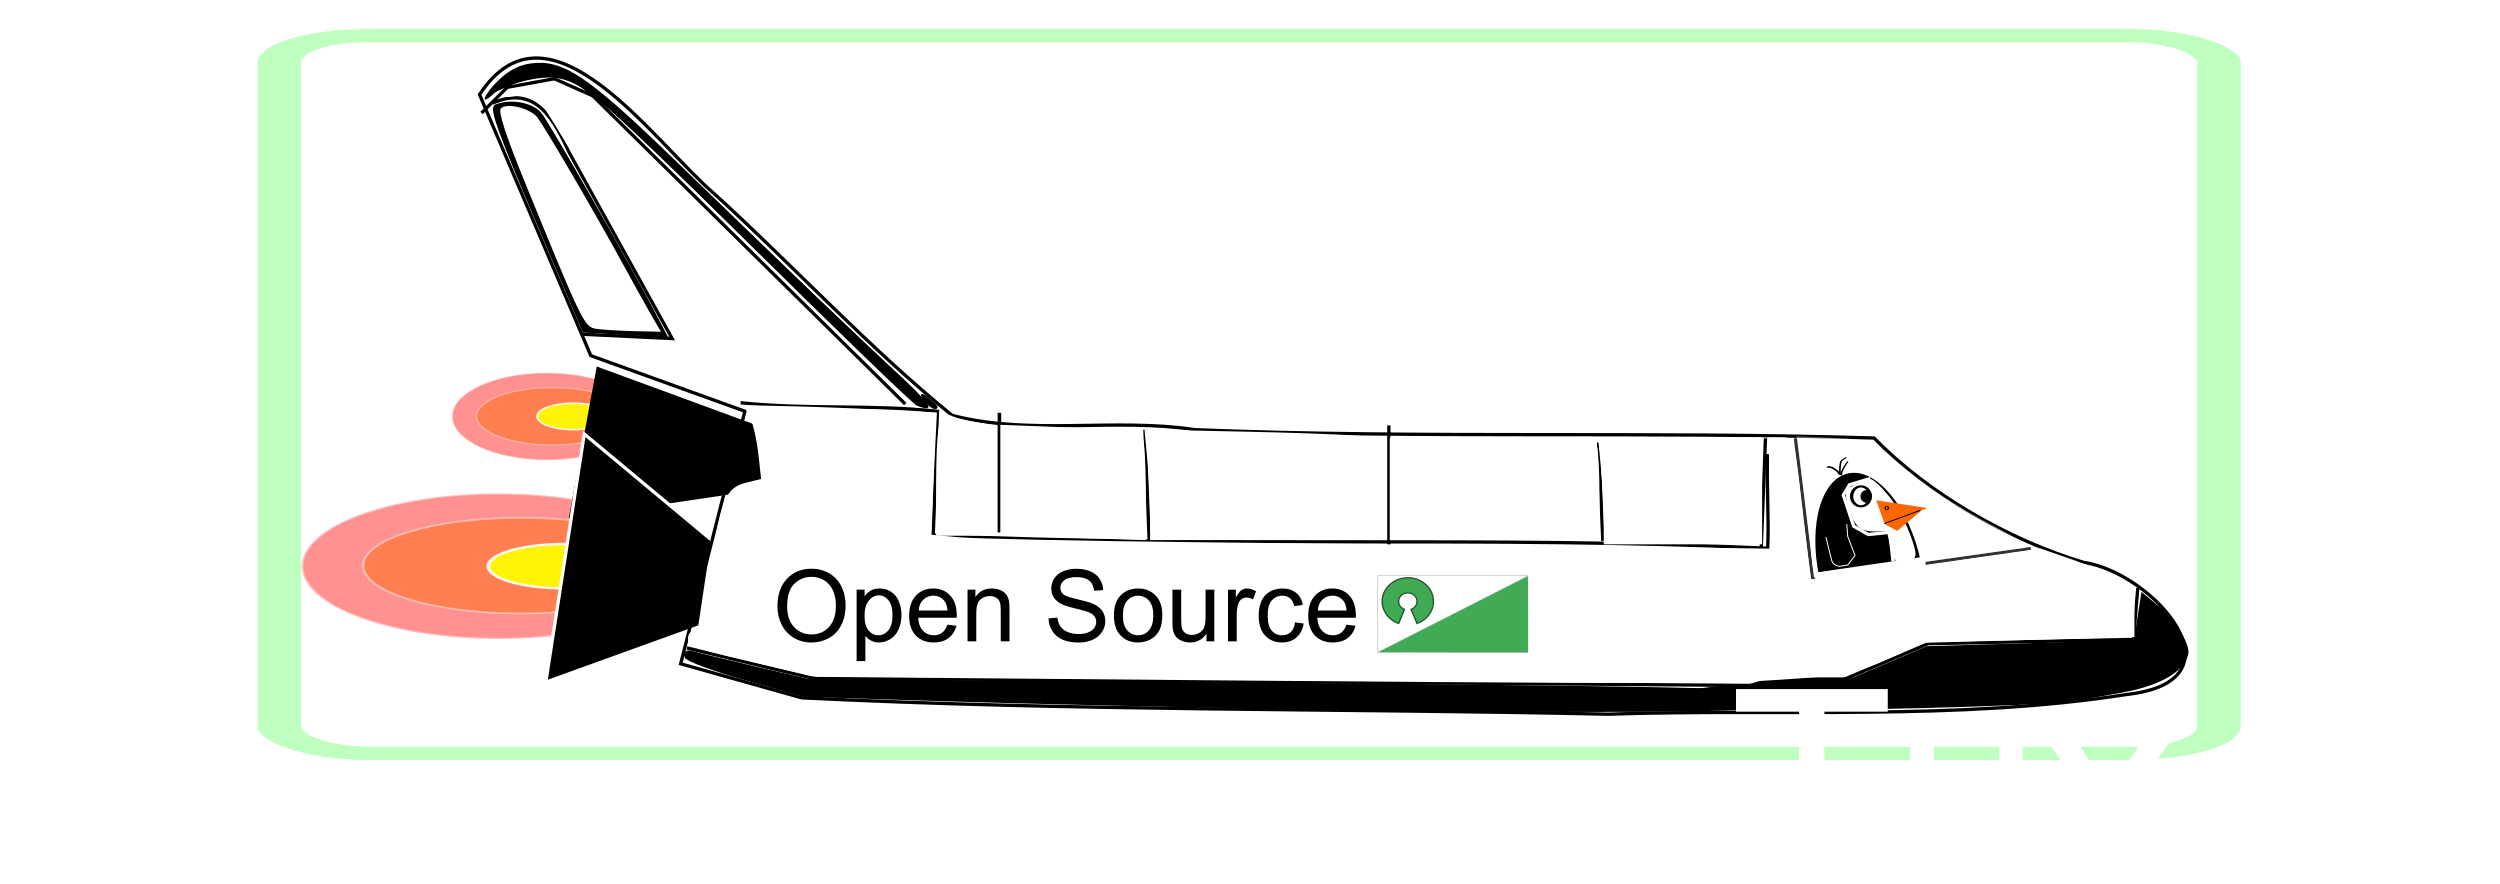 <?xml version="1.0" encoding="UTF-8" standalone="no"?>
<!-- Created with Inkscape (http://www.inkscape.org/) -->

<svg
   xmlns:dc="http://purl.org/dc/elements/1.1/"
   xmlns:cc="http://creativecommons.org/ns#"
   xmlns:rdf="http://www.w3.org/1999/02/22-rdf-syntax-ns#"
   xmlns:svg="http://www.w3.org/2000/svg"
   xmlns="http://www.w3.org/2000/svg"
   xmlns:xlink="http://www.w3.org/1999/xlink"
   xmlns:sodipodi="http://sodipodi.sourceforge.net/DTD/sodipodi-0.dtd"
   xmlns:inkscape="http://www.inkscape.org/namespaces/inkscape"
   id="svg3051"
   version="1.1"
   inkscape:version="0.48.1 "
   width="560.857"
   height="198.244"
   sodipodi:docname="chtuxselect.svg">
  <defs
     id="defs3055">
    <marker
       inkscape:stockid="Arrow1Lend"
       orient="auto"
       refY="0"
       refX="0"
       id="Arrow1Lend"
       style="overflow:visible">
      <path
         id="path3945"
         d="M 0,0 5,-5 -12.5,0 5,5 0,0 z"
         style="fill-rule:evenodd;stroke:#000000;stroke-width:1pt;marker-start:none"
         transform="matrix(-0.8,0,0,-0.8,-10,0)"
         inkscape:connector-curvature="0" />
    </marker>
    <marker
       inkscape:stockid="Arrow1Lstart"
       orient="auto"
       refY="0"
       refX="0"
       id="Arrow1Lstart"
       style="overflow:visible">
      <path
         id="path3942"
         d="M 0,0 5,-5 -12.5,0 5,5 0,0 z"
         style="fill-rule:evenodd;stroke:#000000;stroke-width:1pt;marker-start:none"
         transform="matrix(0.8,0,0,0.8,10,0)"
         inkscape:connector-curvature="0" />
    </marker>
    <filter
       color-interpolation-filters="sRGB"
       inkscape:menu-tooltip="Glow of object's own color at the edges"
       inkscape:menu="Shadows and Glows"
       inkscape:label="Glow"
       id="filter2993">
      <feGaussianBlur
         result="result91"
         stdDeviation="5"
         id="feGaussianBlur2995" />
      <feComposite
         operator="over"
         in="SourceGraphic"
         in2="result91"
         id="feComposite2997" />
    </filter>
    <marker
       inkscape:stockid="Arrow1Lend"
       orient="auto"
       refY="0"
       refX="0"
       id="Arrow1Lend-3"
       style="overflow:visible">
      <path
         id="path3945-5"
         d="M 0,0 5,-5 -12.5,0 5,5 0,0 z"
         style="fill-rule:evenodd;stroke:#000000;stroke-width:1pt;marker-start:none"
         transform="matrix(-0.8,0,0,-0.8,-10,0)"
         inkscape:connector-curvature="0" />
    </marker>
    <marker
       inkscape:stockid="Arrow1Lstart"
       orient="auto"
       refY="0"
       refX="0"
       id="Arrow1Lstart-0"
       style="overflow:visible">
      <path
         id="path3942-4"
         d="M 0,0 5,-5 -12.5,0 5,5 0,0 z"
         style="fill-rule:evenodd;stroke:#000000;stroke-width:1pt;marker-start:none"
         transform="matrix(0.8,0,0,0.8,10,0)"
         inkscape:connector-curvature="0" />
    </marker>
    <filter
       color-interpolation-filters="sRGB"
       inkscape:menu-tooltip="Glow of object's own color at the edges"
       inkscape:menu="Shadows and Glows"
       inkscape:label="Glow"
       id="filter2993-6">
      <feGaussianBlur
         result="result91"
         stdDeviation="5"
         id="feGaussianBlur2995-7" />
      <feComposite
         operator="over"
         in="SourceGraphic"
         in2="result91"
         id="feComposite2997-3" />
    </filter>
    <linearGradient
       y2="391.617"
       x2="465.88"
       y1="391.617"
       x1="311.263"
       gradientUnits="userSpaceOnUse"
       id="linearGradient8038"
       xlink:href="#linearGradient7601"
       inkscape:collect="always" />
    <linearGradient
       y2="391.617"
       x2="465.88"
       y1="391.617"
       x1="311.263"
       gradientUnits="userSpaceOnUse"
       id="linearGradient8036"
       xlink:href="#linearGradient7607"
       inkscape:collect="always" />
    <linearGradient
       gradientUnits="userSpaceOnUse"
       y2="391.617"
       x2="465.88"
       y1="391.617"
       x1="311.263"
       id="linearGradient7613"
       xlink:href="#linearGradient7607"
       inkscape:collect="always" />
    <linearGradient
       gradientUnits="userSpaceOnUse"
       y2="391.617"
       x2="465.88"
       y1="391.617"
       x1="311.263"
       id="linearGradient7575"
       xlink:href="#linearGradient7601"
       inkscape:collect="always" />
    <linearGradient
       id="linearGradient7417">
      <stop
         id="stop7419"
         offset="0"
         style="stop-color:#ff0000;stop-opacity:1;" />
      <stop
         id="stop7421"
         offset="1"
         style="stop-color:#ff0000;stop-opacity:0;" />
    </linearGradient>
    <linearGradient
       id="linearGradient7577">
      <stop
         style="stop-color:#ff0000;stop-opacity:1;"
         offset="0"
         id="stop7579" />
      <stop
         style="stop-color:#ff0000;stop-opacity:0;"
         offset="1"
         id="stop7581" />
    </linearGradient>
    <linearGradient
       id="linearGradient7583">
      <stop
         id="stop7585"
         offset="0"
         style="stop-color:#ff0000;stop-opacity:1;" />
      <stop
         id="stop7587"
         offset="1"
         style="stop-color:#ff0000;stop-opacity:0;" />
    </linearGradient>
    <linearGradient
       id="linearGradient7589">
      <stop
         style="stop-color:#ff0000;stop-opacity:1;"
         offset="0"
         id="stop7591" />
      <stop
         style="stop-color:#ff0000;stop-opacity:0;"
         offset="1"
         id="stop7593" />
    </linearGradient>
    <linearGradient
       id="linearGradient7595">
      <stop
         id="stop7597"
         offset="0"
         style="stop-color:#ff0000;stop-opacity:1;" />
      <stop
         id="stop7599"
         offset="1"
         style="stop-color:#ff0000;stop-opacity:0;" />
    </linearGradient>
    <linearGradient
       id="linearGradient7601">
      <stop
         style="stop-color:#ff0000;stop-opacity:1;"
         offset="0"
         id="stop7603" />
      <stop
         style="stop-color:#ff0000;stop-opacity:0;"
         offset="1"
         id="stop7605" />
    </linearGradient>
    <linearGradient
       id="linearGradient7607"
       inkscape:collect="always">
      <stop
         id="stop7609"
         offset="0"
         style="stop-color:#ff0000;stop-opacity:1;" />
      <stop
         id="stop7611"
         offset="1"
         style="stop-color:#ff0000;stop-opacity:0;" />
    </linearGradient>
    <filter
       color-interpolation-filters="sRGB"
       inkscape:label="Bright metal"
       inkscape:menu="Bevels"
       inkscape:menu-tooltip="Bright metallic effect for any color"
       id="filter2987-1">
      <feGaussianBlur
         in="SourceGraphic"
         stdDeviation="8"
         result="result6"
         id="feGaussianBlur2989-7" />
      <feComposite
         result="result10"
         operator="xor"
         in="result6"
         in2="SourceGraphic"
         id="feComposite2991-4" />
      <feGaussianBlur
         stdDeviation="8"
         result="result2"
         id="feGaussianBlur2993-0" />
      <feComposite
         result="result91"
         in="result10"
         operator="atop"
         in2="SourceGraphic"
         id="feComposite2995-9" />
      <feComposite
         operator="xor"
         in="result2"
         result="result4"
         in2="result91"
         id="feComposite2997-4" />
      <feGaussianBlur
         stdDeviation="4"
         result="result3"
         in="result4"
         id="feGaussianBlur2999-8" />
      <feSpecularLighting
         surfaceScale="18"
         specularConstant="1.1"
         specularExponent="5"
         result="result5"
         id="feSpecularLighting3001-8">
        <feDistantLight
           elevation="55"
           azimuth="235"
           id="feDistantLight3003-2" />
      </feSpecularLighting>
      <feComposite
         k1="0.5"
         result="result7"
         operator="arithmetic"
         k2="0.5"
         k3="1.1"
         in="result3"
         in2="result5"
         id="feComposite3005-4"
         k4="0" />
      <feComposite
         result="result8"
         operator="atop"
         in="result7"
         in2="SourceGraphic"
         id="feComposite3007-5" />
    </filter>
    <filter
       color-interpolation-filters="sRGB"
       inkscape:label="Bright metal"
       inkscape:menu="Bevels"
       inkscape:menu-tooltip="Bright metallic effect for any color"
       id="filter2987">
      <feGaussianBlur
         in="SourceGraphic"
         stdDeviation="8"
         result="result6"
         id="feGaussianBlur2989" />
      <feComposite
         result="result10"
         operator="xor"
         in="result6"
         in2="SourceGraphic"
         id="feComposite2991" />
      <feGaussianBlur
         stdDeviation="8"
         result="result2"
         id="feGaussianBlur2993" />
      <feComposite
         result="result91"
         in="result10"
         operator="atop"
         in2="SourceGraphic"
         id="feComposite2995" />
      <feComposite
         operator="xor"
         in="result2"
         result="result4"
         in2="result91"
         id="feComposite2997-6" />
      <feGaussianBlur
         stdDeviation="4"
         result="result3"
         in="result4"
         id="feGaussianBlur2999" />
      <feSpecularLighting
         surfaceScale="18"
         specularConstant="1.1"
         specularExponent="5"
         result="result5"
         id="feSpecularLighting3001">
        <feDistantLight
           elevation="55"
           azimuth="235"
           id="feDistantLight3003" />
      </feSpecularLighting>
      <feComposite
         k4="0"
         k1="0.5"
         result="result7"
         operator="arithmetic"
         k2="0.5"
         k3="1.1"
         in="result3"
         in2="result5"
         id="feComposite3005" />
      <feComposite
         result="result8"
         operator="atop"
         in="result7"
         in2="SourceGraphic"
         id="feComposite3007" />
    </filter>
    <filter
       id="filter4412-8"
       inkscape:label="Glow"
       inkscape:menu="Shadows and Glows"
       inkscape:menu-tooltip="Glow of object's own color at the edges"
       color-interpolation-filters="sRGB">
      <feGaussianBlur
         id="feGaussianBlur4414-5"
         stdDeviation="5"
         result="result91" />
      <feComposite
         id="feComposite4416-7"
         in2="result91"
         in="SourceGraphic"
         operator="over" />
    </filter>
    <filter
       id="filter4412-8-0"
       inkscape:label="Glow"
       inkscape:menu="Shadows and Glows"
       inkscape:menu-tooltip="Glow of object's own color at the edges"
       color-interpolation-filters="sRGB">
      <feGaussianBlur
         id="feGaussianBlur4414-5-5"
         stdDeviation="5"
         result="result91" />
      <feComposite
         id="feComposite4416-7-6"
         in2="result91"
         in="SourceGraphic"
         operator="over" />
    </filter>
    <filter
       id="filter4412-8-6"
       inkscape:label="Glow"
       inkscape:menu="Shadows and Glows"
       inkscape:menu-tooltip="Glow of object's own color at the edges"
       color-interpolation-filters="sRGB">
      <feGaussianBlur
         id="feGaussianBlur4414-5-7"
         stdDeviation="5"
         result="result91" />
      <feComposite
         id="feComposite4416-7-7"
         in2="result91"
         in="SourceGraphic"
         operator="over" />
    </filter>
    <filter
       id="filter4412-8-7"
       inkscape:label="Glow"
       inkscape:menu="Shadows and Glows"
       inkscape:menu-tooltip="Glow of object's own color at the edges"
       color-interpolation-filters="sRGB">
      <feGaussianBlur
         id="feGaussianBlur4414-5-6"
         stdDeviation="5"
         result="result91" />
      <feComposite
         id="feComposite4416-7-1"
         in2="result91"
         in="SourceGraphic"
         operator="over" />
    </filter>
  </defs>
  <sodipodi:namedview
     pagecolor="#ffffff"
     bordercolor="#666666"
     borderopacity="1"
     objecttolerance="10"
     gridtolerance="10"
     guidetolerance="10"
     inkscape:pageopacity="0"
     inkscape:pageshadow="2"
     inkscape:window-width="1280"
     inkscape:window-height="738"
     id="namedview3053"
     showgrid="false"
     inkscape:zoom="0.57666666"
     inkscape:cx="-22.224202"
     inkscape:cy="7.420864"
     inkscape:window-x="-8"
     inkscape:window-y="-8"
     inkscape:window-maximized="1"
     inkscape:current-layer="layer4"
     fit-margin-top="0"
     fit-margin-left="0"
     fit-margin-right="0"
     fit-margin-bottom="0" />
  <g
     inkscape:groupmode="layer"
     id="layer4"
     inkscape:label="align"
     transform="translate(-506.73,-265.32)">
    <g
       transform="matrix(0.745,0,0,0.745,527.395,48.668)"
       style="display:inline"
       id="layer1-5"
       inkscape:label="Layer 1">
      <path
         inkscape:connector-curvature="0"
         id="path3043"
         d=""
         style="fill:#000000;stroke:#ff0000;stroke-width:1.289" />
      <path
         inkscape:connector-curvature="0"
         id="path3079"
         d=""
         style="fill:#000000;stroke:#000000;stroke-width:1.289" />
      <path
         inkscape:connector-curvature="0"
         id="path3083"
         d=""
         style="fill:#000000;stroke:#000000;stroke-width:1.289" />
      <path
         inkscape:connector-curvature="0"
         id="path3085"
         d=""
         style="fill:#000000;stroke:#000000;stroke-width:1.289" />
      <path
         inkscape:connector-curvature="0"
         id="path3087"
         d=""
         style="fill:#000000;stroke:#000000;stroke-width:1.289" />
      <path
         inkscape:connector-curvature="0"
         id="path3089"
         d=""
         style="fill:#000000;stroke:#000000;stroke-width:1.289" />
      <path
         inkscape:connector-curvature="0"
         id="path3091"
         d=""
         style="fill:#000000;stroke:#000000;stroke-width:1.289" />
      <path
         inkscape:connector-curvature="0"
         id="path3093"
         d=""
         style="fill:#000000;stroke:#000000;stroke-width:1.289" />
      <path
         inkscape:connector-curvature="0"
         id="path3095"
         d=""
         style="fill:#000000;stroke:#000000;stroke-width:1.289" />
      <path
         inkscape:connector-curvature="0"
         id="path3097"
         d=""
         style="fill:#000000;stroke:#000000;stroke-width:1.289" />
      <path
         inkscape:connector-curvature="0"
         id="path3102"
         d=""
         style="fill:#000000;stroke:#000000;stroke-width:1.289" />
      <path
         inkscape:connector-curvature="0"
         id="path3106"
         d=""
         style="fill:#000000;stroke:#000000;stroke-width:1.289" />
      <path
         inkscape:connector-curvature="0"
         id="path3108"
         d=""
         style="fill:#000000;stroke:#000000;stroke-width:1.289" />
      <path
         inkscape:connector-curvature="0"
         id="path3473"
         d=""
         style="fill:#000000;stroke:none" />
      <path
         inkscape:connector-curvature="0"
         id="path3475"
         d=""
         style="fill:#000000;stroke:none" />
      <path
         inkscape:connector-curvature="0"
         id="path3477"
         d=""
         style="fill:#000000;stroke:none" />
      <path
         inkscape:connector-curvature="0"
         id="path3481"
         d=""
         style="fill:#000000;stroke:none" />
      <path
         inkscape:connector-curvature="0"
         id="path4307"
         d=""
         style="fill:#000000;stroke:#000000;stroke-width:0.624" />
      <path
         inkscape:connector-curvature="0"
         id="path4311"
         d=""
         style="fill:#000000;stroke:#000000;stroke-width:0.624" />
      <path
         inkscape:connector-curvature="0"
         id="path4313"
         d=""
         style="fill:#000000;stroke:#000000;stroke-width:0.624" />
      <path
         inkscape:connector-curvature="0"
         id="path4315"
         d=""
         style="fill:#000000;stroke:#000000;stroke-width:0.624" />
      <path
         inkscape:connector-curvature="0"
         id="path4319"
         d=""
         style="fill:#000000;stroke:#000000;stroke-width:0.624" />
      <path
         inkscape:connector-curvature="0"
         id="path4321"
         d=""
         style="fill:#000000;stroke:#000000;stroke-width:0.624" />
      <path
         inkscape:connector-curvature="0"
         id="path4323"
         d=""
         style="fill:#000000;stroke:#000000;stroke-width:0.624" />
      <path
         inkscape:connector-curvature="0"
         id="path4325"
         d=""
         style="fill:#000000;stroke:#000000;stroke-width:0.624" />
      <path
         inkscape:connector-curvature="0"
         id="path4327"
         d=""
         style="fill:#000000;stroke:#000000;stroke-width:0.624" />
      <path
         inkscape:connector-curvature="0"
         id="path4329"
         d=""
         style="fill:#000000;stroke:#000000;stroke-width:0.624" />
      <path
         inkscape:connector-curvature="0"
         id="path4331"
         d=""
         style="fill:#000000;stroke:#000000;stroke-width:0.624" />
      <path
         inkscape:connector-curvature="0"
         id="path4333"
         d=""
         style="fill:#000000;stroke:#000000;stroke-width:0.624" />
      <path
         inkscape:connector-curvature="0"
         id="path4335"
         d=""
         style="fill:#ffffff;stroke:#000000;stroke-width:0.624" />
      <path
         inkscape:connector-curvature="0"
         id="path5458"
         d=""
         style="fill:#ffffff;stroke:#000000;stroke-width:0.055" />
      <g
         transform="translate(1.0173213e-5,-184.969)"
         id="g6262">
        <g
           id="g6498">
          <path
             transform="matrix(0.534,0,0,0.444,68.465,306.736)"
             d="m 181.712,663.163 c 0,16.37 -23.945,29.641 -53.483,29.641 -29.538,0 -53.483,-13.271 -53.483,-29.641 0,-16.37 23.945,-29.641 53.483,-29.641 29.538,0 53.483,13.271 53.483,29.641 z"
             sodipodi:ry="29.641006"
             sodipodi:rx="53.482685"
             sodipodi:cy="663.1629"
             sodipodi:cx="128.22957"
             id="path4194-2"
             style="opacity:0.43;fill:#ff0000;stroke:#ffffff"
             sodipodi:type="arc" />
          <path
             transform="matrix(0.374,0,0,0.312,97.914,552.053)"
             d="m 170.114,157.333 c 0,15.303 -27.407,27.708 -61.215,27.708 -33.808,0 -61.215,-12.405 -61.215,-27.708 0,-15.303 27.407,-27.708 61.215,-27.708 33.808,0 61.215,12.405 61.215,27.708 z"
             sodipodi:ry="27.707899"
             sodipodi:rx="61.215122"
             sodipodi:cy="157.33266"
             sodipodi:cx="108.89848"
             id="path4192-3"
             style="opacity:0.43;fill:#ff6600;stroke:#ffffff"
             sodipodi:type="arc" />
          <path
             transform="matrix(0.534,0,0,0.444,224.132,310.743)"
             d="m -127.585,654.142 c 0,4.982 -9.232,9.021 -20.62,9.021 -11.388,0 -20.62,-4.039 -20.62,-9.021 0,-4.982 9.232,-9.021 20.62,-9.021 11.388,0 20.62,4.039 20.62,9.021 z"
             sodipodi:ry="9.0211763"
             sodipodi:rx="20.619831"
             sodipodi:cy="654.14172"
             sodipodi:cx="-148.20503"
             id="path4196-7"
             style="opacity:0.917;fill:#ffff00;stroke:#ffffff"
             sodipodi:type="arc" />
          <g
             id="g4230"
             transform="matrix(1.108,0,0,0.74,470.669,231.394)">
            <path
               transform="translate(-442.581,-102.511)"
               sodipodi:type="arc"
               style="opacity:0.43;fill:#ff0000;stroke:#ffffff"
               id="path4194"
               sodipodi:cx="128.22957"
               sodipodi:cy="663.1629"
               sodipodi:rx="53.482685"
               sodipodi:ry="29.641006"
               d="m 181.712,663.163 c 0,16.37 -23.945,29.641 -53.483,29.641 -29.538,0 -53.483,-13.271 -53.483,-29.641 0,-16.37 23.945,-29.641 53.483,-29.641 29.538,0 53.483,13.271 53.483,29.641 z" />
            <path
               transform="matrix(0.699,0,0,0.703,-384.45,449.807)"
               sodipodi:type="arc"
               style="opacity:0.43;fill:#ff6600;stroke:#ffffff"
               id="path4192"
               sodipodi:cx="108.89848"
               sodipodi:cy="157.33266"
               sodipodi:rx="61.215122"
               sodipodi:ry="27.707899"
               d="m 170.114,157.333 c 0,15.303 -27.407,27.708 -61.215,27.708 -33.808,0 -61.215,-12.405 -61.215,-27.708 0,-15.303 27.407,-27.708 61.215,-27.708 33.808,0 61.215,12.405 61.215,27.708 z" />
            <path
               transform="translate(-148.295,-93.49)"
               sodipodi:type="arc"
               style="opacity:0.917;fill:#ffff00;stroke:#ffffff"
               id="path4196"
               sodipodi:cx="-148.20503"
               sodipodi:cy="654.14172"
               sodipodi:rx="20.619831"
               sodipodi:ry="9.0211763"
               d="m -127.585,654.142 c 0,4.982 -9.232,9.021 -20.62,9.021 -11.388,0 -20.62,-4.039 -20.62,-9.021 0,-4.982 9.232,-9.021 20.62,-9.021 11.388,0 20.62,4.039 20.62,9.021 z" />
          </g>
          <g
             transform="translate(132.74,244.861)"
             id="g4093">
            <path
               style="fill:#000000;stroke:#000000;stroke-width:1px;stroke-linecap:butt;stroke-linejoin:miter;stroke-opacity:1"
               d="M 19.603,341.954 11.415,386.385 68.328,377.959 68.023,359.736 z"
               id="path3343"
               inkscape:connector-curvature="0"
               sodipodi:nodetypes="ccccc"
               inkscape:transform-center-y="-12.248751"
               inkscape:transform-center-x="0.723983" />
            <path
               style="fill:#000000;stroke:#ffffff;stroke-width:1px;stroke-linecap:butt;stroke-linejoin:miter;stroke-opacity:1"
               d="M 54.127,393.816 15.465,361.598 3.866,436.345 50.261,419.591 z"
               id="path3345"
               inkscape:connector-curvature="0" />
            <path
               style="fill:none;stroke:#000000;stroke-width:1px;stroke-linecap:butt;stroke-linejoin:miter;stroke-opacity:1"
               d="m -16.073,259.4 c 21.076,-32.089 52.71,14.661 71.044,30.191 23.954,21.859 46.173,46.024 71.248,66.405 23.743,6.164 48.904,0.627 73.189,4.318 69.008,2.732 135.437,0.413 204.468,2.505 16.479,17.001 40.995,30.858 63.074,37.443 21.092,3.101 49.599,35.675 12.962,39.79 -51.503,7.997 -104.12,4.207 -156.151,5.933 C 242.847,444.218 161.711,445.067 80.932,441.049 68.787,437.633 56.643,434.218 44.498,430.802 50.942,405.457 57.386,380.111 63.829,354.766 48.364,349.182 32.9,343.597 17.435,338.013 6.266,311.808 -4.903,285.604 -16.073,259.4 z"
               id="path2996"
               inkscape:connector-curvature="0"
               sodipodi:nodetypes="ccccccccccccc" />
            <path
               inkscape:connector-curvature="0"
               id="path2998"
               d="m 62.541,352.189 c 20.19,2.148 39.092,0.43 59.282,2.577 -0.43,8.162 -0.859,29.211 -1.289,37.373 82.909,3.866 168.395,0 251.304,3.866 0.43,-9.021 -0.43,-19.331 0,-28.352"
               style="fill:none;stroke:#000000;stroke-width:1px;stroke-linecap:butt;stroke-linejoin:miter;stroke-opacity:1"
               sodipodi:nodetypes="ccccc" />
            <path
               inkscape:connector-curvature="0"
               id="path3000"
               d="m -12.206,261.977 c 13.287,-5.821 18.637,5.276 23.317,15.224 10.27,18.552 20.54,37.105 30.81,55.657 -9.021,-0.43 -18.042,-0.859 -27.064,-1.289"
               style="fill:none;stroke:#000000;stroke-width:1px;stroke-linecap:butt;stroke-linejoin:miter;stroke-opacity:1" />
            <path
               style="fill:none;stroke:#000000;stroke-width:1px;stroke-linecap:butt;stroke-linejoin:miter;stroke-opacity:1"
               d="m 377.601,442.788 42.528,-18.042 61.859,-1.289 1.289,-15.465"
               id="path3023"
               inkscape:connector-curvature="0" />
            <path
               style="fill:none;stroke:#000000;stroke-width:1px;stroke-linecap:butt;stroke-linejoin:miter;stroke-opacity:1"
               d="M 403.375,437.633 83.768,435.056 46.395,426.035"
               id="path3069"
               inkscape:connector-curvature="0"
               sodipodi:nodetypes="ccc" />
            <path
               style="fill:#000000;stroke:#000000;stroke-width:1.289"
               d="m 379.814,443.611 c 0.354,-0.388 9.518,-4.477 20.364,-9.087 l 19.72,-8.381 31.387,-0.932 31.387,-0.932 1.087,-6.949 1.087,-6.949 4.665,3.858 c 2.566,2.122 5.654,5.943 6.863,8.491 1.972,4.155 1.999,4.938 0.265,7.585 -2.518,3.843 -9.187,6.939 -18.495,8.587 -4.11,0.728 -10.663,1.891 -14.562,2.586 -7.577,1.35 -84.85,3.309 -83.768,2.124 z"
               id="path3081"
               inkscape:connector-curvature="0" />
            <path
               style="fill:#000000;stroke:#000000;stroke-width:1.289"
               d="m 230.32,443.887 c -35.795,-0.617 -83.929,-1.721 -106.965,-2.455 L 81.471,440.098 64.146,435.161 c -9.529,-2.715 -17.571,-5.676 -17.873,-6.58 -0.363,-1.089 0.265,-1.399 1.86,-0.919 1.324,0.398 9.657,2.436 18.517,4.529 l 16.109,3.804 96.655,0.779 c 154.411,1.245 203.743,2.15 200.928,3.689 -1.354,0.74 -2.832,1.903 -3.283,2.585 -1.174,1.773 -69.781,2.165 -146.74,0.839 l 0,0 z"
               id="path3104"
               inkscape:connector-curvature="0" />
            <path
               style="fill:#000000;stroke:#000000;stroke-width:1.289"
               d="m 387.516,442.67 c -1.942,-0.462 2.189,-2.756 14.442,-8.021 19.206,-8.252 19.88,-8.36 58.025,-9.28 11.843,-0.286 22.136,-0.893 22.875,-1.349 0.739,-0.457 1.343,-2.792 1.343,-5.189 0,-2.397 0.616,-4.739 1.37,-5.205 3.105,-1.919 12.26,10.502 10.9,14.787 -2.21,6.962 -23.011,12.381 -52.441,13.661 -24.23,1.054 -53.3,1.361 -56.514,0.596 z"
               id="path3110"
               inkscape:connector-curvature="0" />
            <path
               style="fill:#000000;stroke:#000000"
               id="path3112"
               d="m 367.291,439.251 c 2.929,0.034 5.859,0.025 8.788,0.022 2.741,-0.003 5.482,-0.005 8.223,-0.006 2.582,-7e-4 5.165,-6.9e-4 7.747,-7e-4 2.575,0 5.15,3e-5 7.726,4e-5 2.577,1e-5 5.155,2e-5 7.732,2e-5 2.513,-0.116 5.071,0.247 7.554,-0.2 0.291,-0.148 1.156,-0.605 0.872,-0.445 -6.159,3.465 -4.209,4.142 -7.963,2.653 -2.827,-1.043 -5.862,-1.159 -8.839,-1.31 -3.323,-0.13 -6.649,-0.123 -9.974,-0.117 -2.659,0.008 -5.318,0.014 -7.978,0.018 -2.571,0.003 -5.142,0.003 -7.713,0.003 -2.596,-0.082 -5.134,-0.036 -7.69,0.416 -2.145,0.96 -4.363,1.572 -6.684,1.895 -2.617,0.288 -5.253,0.269 -7.881,0.276 -2.851,0.394 -5.69,0.838 -8.559,1.076 -2.612,0.185 -5.232,0.198 -7.85,0.21 -1.718,0.003 -0.859,0.002 -2.577,0.002 0,0 6.148,-4.467 6.148,-4.467 l 0,0 c 1.716,-0.001 0.858,2.6e-4 2.574,-0.005 2.604,-0.018 5.211,-0.043 7.808,-0.256 2.872,-0.268 5.712,-0.772 8.585,-1.017 2.616,-0.022 5.243,-0.028 7.84,-0.387 2.3,-0.401 4.452,-1.195 6.67,-1.892 2.578,-0.396 5.161,-0.346 7.765,-0.318 2.571,-3e-4 5.141,-7.2e-4 7.712,-0.003 2.655,-0.003 5.31,-0.009 7.965,-0.007 3.321,0.008 6.643,0.026 9.962,0.175 3.057,0.169 6.161,0.338 9.048,1.455 6.186,2.305 -0.209,4.849 -5.339,6.605 -2.525,0.236 -5.07,0.049 -7.603,0.108 -2.577,0 -5.155,0 -7.732,10e-6 -2.575,2e-5 -5.151,4e-5 -7.726,5e-5 -2.582,-2e-5 -5.163,-10e-6 -7.745,-7.1e-4 -2.736,-9.3e-4 -5.472,-0.003 -8.207,-0.006 -2.949,-0.003 -5.899,-0.012 -8.848,0.022 0,0 6.191,-4.498 6.191,-4.498 z"
               inkscape:connector-curvature="0" />
            <path
               style="fill:#000000;stroke:#000000;stroke-width:1.289"
               d="M 23.341,330.892 15.473,330.439 1.296,297.055 c -11.045,-26.008 -13.768,-33.541 -12.324,-34.095 4.297,-1.649 10.286,-0.634 12.918,2.188 2.171,2.329 27.406,46.663 35.802,62.9 l 1.961,3.792 -4.221,-0.248 c -2.322,-0.137 -7.762,-0.452 -12.09,-0.701 z"
               id="path3115"
               inkscape:connector-curvature="0" />
            <path
               style="fill:#ffffff;stroke:none"
               d="m 114.226,353.249 c -0.295,-0.275 -13.296,-0.826 -28.889,-1.223 L 56.984,351.303 37.745,344.15 c -10.582,-3.934 -19.364,-7.153 -19.515,-7.153 -0.152,0 -0.642,-0.954 -1.089,-2.12 -0.733,-1.91 0.526,-2.051 12.75,-1.428 7.46,0.381 13.563,0.445 13.563,0.144 0,-2.163 -37.368,-67.612 -40.28,-70.55 -3.404,-3.434 -4.217,-3.662 -10.699,-2.993 -3.858,0.398 -7.014,0.294 -7.014,-0.231 0,-1.339 6.524,-7.276 9.903,-9.012 4.515,-2.32 8.481,-1.714 17.152,2.619 6.487,3.242 13.776,9.566 35.968,31.21 38.388,37.438 53.386,51.772 63.917,61.085 8.065,7.133 8.668,7.981 5.692,8.003 -1.831,0.014 -3.571,-0.201 -3.866,-0.476 z"
               id="path3316"
               inkscape:connector-curvature="0" />
            <path
               style="fill:#ffffff;stroke:none"
               d="m 114.226,353.245 c -0.295,-0.278 -13.006,-0.783 -28.245,-1.123 l -27.708,-0.619 -18.042,-6.506 c -23.628,-8.52 -22.241,-7.907 -23.129,-10.22 -0.684,-1.781 0.827,-1.938 12.788,-1.328 7.46,0.381 13.563,0.419 13.563,0.084 0,-1.989 -37.364,-67.224 -40.311,-70.379 -3.349,-3.586 -4.039,-3.788 -10.632,-3.107 -3.878,0.4 -7.051,0.298 -7.051,-0.227 0,-1.339 6.524,-7.276 9.903,-9.012 4.515,-2.32 8.481,-1.714 17.152,2.619 6.487,3.242 13.776,9.566 35.968,31.21 38.388,37.438 53.386,51.772 63.917,61.085 8.065,7.133 8.668,7.981 5.692,8.003 -1.831,0.014 -3.571,-0.203 -3.866,-0.48 z"
               id="path3318"
               inkscape:connector-curvature="0" />
            <path
               id="path3349"
               style="opacity:0.807;fill:none;stroke:#000000;stroke-width:1.015px;stroke-linecap:butt;stroke-linejoin:miter;stroke-opacity:1"
               d="m 380.186,362.894 5.154,42.513 65.712,-9.3"
               inkscape:connector-curvature="0" />
            <path
               style="fill:none;stroke:#000000;stroke-width:1.079px;stroke-linecap:butt;stroke-linejoin:miter;stroke-opacity:1"
               d="m 140.473,355.235 0,36.004"
               id="path3351"
               inkscape:connector-curvature="0"
               sodipodi:nodetypes="cc" />
            <path
               style="fill:none;stroke:#000000;stroke-width:1px;stroke-linecap:butt;stroke-linejoin:miter;stroke-opacity:1"
               d="m 184.29,360.309 1.289,33.507"
               id="path3353"
               inkscape:connector-curvature="0" />
            <path
               style="fill:none;stroke:#000000;stroke-width:1px;stroke-linecap:butt;stroke-linejoin:miter;stroke-opacity:1"
               d="m 257.748,359.02 0,36.085"
               id="path3355"
               inkscape:connector-curvature="0" />
            <path
               style="fill:none;stroke:#000000;stroke-width:1px;stroke-linecap:butt;stroke-linejoin:miter;stroke-opacity:1"
               d="m 320.896,364.175 1.289,29.641"
               id="path3357"
               inkscape:connector-curvature="0" />
            <path
               style="fill:none;stroke:#000000;stroke-width:1px;stroke-linecap:butt;stroke-linejoin:miter;stroke-opacity:1"
               d="m 369.868,396.394 1.289,-33.507"
               id="path3361"
               inkscape:connector-curvature="0" />
            <path
               style="fill:#ffffff;stroke:none"
               d="m 18.967,329.924 c -3.505,-0.557 -4.187,-1.965 -21.596,-44.647 -5.609,-13.752 -7.902,-20.839 -7.024,-21.717 1.752,-1.752 8.576,-0.135 10.869,2.575 1.967,2.325 17.962,29.709 26.115,44.711 2.697,4.962 6.323,11.486 8.058,14.498 l 3.155,5.477 -8.177,-0.193 c -4.497,-0.106 -9.627,-0.423 -11.399,-0.705 z"
               id="path3467"
               inkscape:connector-curvature="0" />
            <path
               style="fill:none;stroke:#000000;stroke-width:1px;stroke-linecap:butt;stroke-linejoin:miter;stroke-opacity:1"
               d="m 112.12,352.577 -94.078,-92.789 -11.599,-5.155 -14.176,2.577 -7.732,7.732"
               id="path3469"
               inkscape:connector-curvature="0" />
            <path
               style="fill:#000000;stroke:none"
               d="m 115.622,353.082 c -1.063,-0.404 -23.213,-21.774 -49.223,-47.49 -53.58,-52.975 -54.076,-53.349 -67.408,-50.784 -4.347,0.836 -9.002,2.666 -10.632,4.179 -4.674,4.339 -3.325,0.583 1.455,-4.05 2.969,-2.878 6.035,-4.446 9.636,-4.929 9.547,-1.28 17.135,3.788 42.559,28.426 42.715,41.396 53.649,51.87 66.512,63.722 11.514,10.609 13.233,13.253 7.101,10.925 z"
               id="path3471"
               inkscape:connector-curvature="0" />
            <path
               style="opacity:0.45;fill:none;stroke:none"
               d="m 384.906,402.728 c -0.034,-0.918 -1.081,-9.933 -2.326,-20.034 l -2.263,-18.365 11.513,0 c 11.194,0 11.642,0.117 16.18,4.216 7.47,6.748 20.613,15.637 31.623,21.386 5.612,2.93 9.595,5.328 8.852,5.328 -1.516,0 -52.814,7.269 -59.328,8.406 -2.931,0.512 -4.207,0.231 -4.251,-0.938 z"
               id="path3589"
               inkscape:connector-curvature="0" />
            <path
               style="opacity:0.45;fill:none;stroke:none"
               d="m 384.906,402.728 c -0.034,-0.918 -1.081,-9.933 -2.326,-20.034 l -2.263,-18.365 11.513,0 c 11.194,0 11.642,0.117 16.18,4.216 7.47,6.748 20.613,15.637 31.623,21.386 5.612,2.93 9.595,5.328 8.852,5.328 -1.516,0 -52.814,7.269 -59.328,8.406 -2.931,0.512 -4.207,0.231 -4.251,-0.938 z"
               id="path3591"
               inkscape:connector-curvature="0" />
            <path
               style="opacity:0.45;fill:none;stroke:none"
               d="m 384.906,402.728 c -0.034,-0.918 -1.081,-9.933 -2.326,-20.034 l -2.263,-18.365 11.513,0 c 11.194,0 11.642,0.117 16.18,4.216 7.47,6.748 20.613,15.637 31.623,21.386 5.612,2.93 9.595,5.328 8.852,5.328 -1.516,0 -52.814,7.269 -59.328,8.406 -2.931,0.512 -4.207,0.231 -4.251,-0.938 z"
               id="path3593"
               inkscape:connector-curvature="0" />
            <path
               style="opacity:0.45;fill:none;stroke:none"
               d="m 384.906,402.728 c -0.034,-0.918 -1.081,-9.933 -2.326,-20.034 l -2.263,-18.365 11.513,0 c 11.194,0 11.642,0.117 16.18,4.216 7.47,6.748 20.613,15.637 31.623,21.386 5.612,2.93 9.595,5.328 8.852,5.328 -1.516,0 -52.814,7.269 -59.328,8.406 -2.931,0.512 -4.207,0.231 -4.251,-0.938 z"
               id="path3595"
               inkscape:connector-curvature="0" />
            <path
               style="opacity:0.45;fill:none;stroke:none"
               d="m 138.819,434.02 -58.638,-0.743 -15.85,-4.37 -15.849,-4.37 0.798,-4.006 c 0.439,-2.204 4.237,-17.744 8.439,-34.534 4.203,-16.79 7.641,-30.909 7.641,-31.375 0,-0.851 32.43,0.146 47.224,1.452 l 7.917,0.699 -0.696,18.599 -0.696,18.599 5.022,0.005 c 24.019,0.021 202.828,2.641 223.273,3.271 l 26.229,0.808 -0.454,-16.863 c -0.442,-16.402 -0.381,-16.863 2.245,-16.862 2.536,5e-4 2.842,1.29 5.062,21.347 2.255,20.378 2.483,21.319 5.033,20.736 1.469,-0.336 16.589,-2.496 33.601,-4.799 17.011,-2.303 31.099,-4.603 31.306,-5.11 0.643,-1.578 26.562,9.025 28.943,11.84 1.288,1.523 2.255,4.776 2.255,7.586 l 0,4.919 -6.766,0.683 c -3.721,0.376 -17.604,1.002 -30.849,1.393 -22.724,0.67 -24.652,0.927 -34.152,4.549 -5.537,2.111 -12.968,4.487 -16.512,5.279 -7.502,1.677 -161.684,2.445 -254.526,1.268 z m -29.641,-8.252 c 0,-2.57 0.53,-2.921 3.707,-2.455 6.524,0.958 10.173,-7.469 5.885,-13.591 -1.561,-2.229 -3.276,-2.864 -7.732,-2.864 l -5.726,0 0,10.954 c 0,8.878 0.366,10.954 1.933,10.954 1.164,0 1.933,-1.192 1.933,-2.999 z m 199.755,-10.533 0,-12.243 -23.197,0 -23.197,0 0,12.243 0,12.243 23.197,0 23.197,0 0,-12.243 z m -209.114,6.407 c 5.942,-4.162 4.83,-16.777 -1.743,-19.771 -8.411,-3.833 -15.961,0.965 -15.961,10.143 0,9.603 9.987,15.034 17.704,9.629 z m 35.786,-0.615 c 2.989,-3.303 1.567,-4.791 -2.5,-2.615 -3.265,1.747 -7.173,1.092 -7.173,-1.203 0,-0.731 2.61,-1.329 5.799,-1.329 6.34,0 7.166,-1.341 3.793,-6.157 -2.382,-3.401 -8.428,-3.845 -11.434,-0.839 -1.114,1.114 -2.025,3.972 -2.025,6.352 0,2.38 0.911,5.238 2.025,6.352 2.817,2.817 8.718,2.529 11.514,-0.56 z m 7.081,-1.82 c 0,-6.073 1.137,-8.482 4.004,-8.482 2.068,0 2.44,0.981 2.44,6.444 0,4.869 0.473,6.444 1.933,6.444 1.479,0 1.933,-1.629 1.933,-6.93 0,-8.204 -1.359,-9.696 -8.738,-9.595 l -5.438,0.075 0,8.225 c 0,6.452 0.417,8.225 1.933,8.225 1.341,0 1.933,-1.349 1.933,-4.405 z m 37.116,2.859 c 2.026,-2.026 1.986,-8.099 -0.064,-9.726 -0.886,-0.703 -3.816,-1.989 -6.51,-2.857 -2.695,-0.868 -4.679,-2.249 -4.41,-3.068 0.761,-2.313 5.482,-2.482 7.324,-0.262 2.101,2.532 5.207,2.586 5.207,0.092 0,-3.343 -5.946,-6.209 -10.938,-5.273 -3.407,0.639 -4.706,1.644 -5.328,4.12 -0.983,3.918 1.567,6.926 7.608,8.971 2.281,0.772 4.147,2.222 4.147,3.222 0,2.622 -6.901,3.161 -7.878,0.616 -0.845,-2.201 -5.654,-2.823 -5.654,-0.731 0,0.709 1.16,2.449 2.577,3.866 2.917,2.917 11.403,3.546 13.918,1.031 z m 17.583,-1.318 c 4.311,-6.154 0.866,-13.889 -6.186,-13.889 -2.299,0 -4.876,0.696 -5.726,1.546 -2.22,2.22 -1.908,10.795 0.479,13.182 3.006,3.006 9.051,2.562 11.434,-0.839 l 0,0 z m 17.471,-5.513 c 0,-6.446 -0.429,-8.377 -1.863,-8.377 -1.308,0 -1.98,1.824 -2.255,6.122 -0.329,5.131 -0.81,6.122 -2.97,6.122 -2.161,0 -2.641,-0.99 -2.97,-6.122 -0.276,-4.298 -0.948,-6.122 -2.255,-6.122 -1.352,0 -1.863,1.612 -1.863,5.884 0,8.828 1.581,10.87 8.422,10.87 l 5.754,0 0,-8.377 z m 6.463,3.544 c 0.022,-5.442 0.904,-7.226 4.169,-8.43 4.039,-1.49 2.378,-3.49 -2.9,-3.49 l -5.155,0 0,8.377 c 0,6.587 0.413,8.377 1.933,8.377 1.371,0 1.939,-1.405 1.953,-4.833 z m 18.631,2.751 c 1.916,-1.916 2.264,-1.916 4.382,0 2.927,2.649 8.406,2.677 11.026,0.057 3.859,-3.859 1.784,-5.899 -2.977,-2.926 -2.571,1.606 -6.597,0.72 -6.597,-1.452 0,-0.731 2.61,-1.329 5.799,-1.329 4.869,0 5.799,-0.399 5.799,-2.485 0,-5.942 -8.387,-8.675 -13.214,-4.307 -2.334,2.112 -2.528,2.112 -3.71,0 -1.599,-2.858 -9.207,-2.973 -11.529,-0.175 -0.937,1.129 -1.704,3.975 -1.704,6.323 0,2.348 0.767,5.194 1.704,6.323 2.203,2.655 8.351,2.639 11.019,-0.028 l 0,0 z"
               id="path3601"
               inkscape:connector-curvature="0" />
            <path
               style="opacity:0.45;fill:none;stroke:none"
               d="m 138.819,434.02 -58.638,-0.743 -15.85,-4.37 -15.849,-4.37 0.798,-4.006 c 0.439,-2.204 4.237,-17.744 8.439,-34.534 4.203,-16.79 7.641,-30.909 7.641,-31.375 0,-0.851 32.43,0.146 47.224,1.452 l 7.917,0.699 -0.696,18.599 -0.696,18.599 5.022,0.005 c 24.019,0.021 202.828,2.641 223.273,3.271 l 26.229,0.808 -0.454,-16.863 c -0.442,-16.402 -0.381,-16.863 2.245,-16.862 2.536,5e-4 2.842,1.29 5.062,21.347 2.255,20.378 2.483,21.319 5.033,20.736 1.469,-0.336 16.589,-2.496 33.601,-4.799 17.011,-2.303 31.099,-4.603 31.306,-5.11 0.643,-1.578 26.562,9.025 28.943,11.84 1.288,1.523 2.255,4.776 2.255,7.586 l 0,4.919 -6.766,0.683 c -3.721,0.376 -17.604,1.002 -30.849,1.393 -22.724,0.67 -24.652,0.927 -34.152,4.549 -5.537,2.111 -12.968,4.487 -16.512,5.279 -7.502,1.677 -161.684,2.445 -254.526,1.268 z m -29.641,-8.252 c 0,-2.57 0.53,-2.921 3.707,-2.455 6.524,0.958 10.173,-7.469 5.885,-13.591 -1.561,-2.229 -3.276,-2.864 -7.732,-2.864 l -5.726,0 0,10.954 c 0,8.878 0.366,10.954 1.933,10.954 1.164,0 1.933,-1.192 1.933,-2.999 z m 199.755,-10.533 0,-12.243 -23.197,0 -23.197,0 0,12.243 0,12.243 23.197,0 23.197,0 0,-12.243 z m -209.114,6.407 c 5.942,-4.162 4.83,-16.777 -1.743,-19.771 -8.411,-3.833 -15.961,0.965 -15.961,10.143 0,9.603 9.987,15.034 17.704,9.629 z m 35.786,-0.615 c 2.989,-3.303 1.567,-4.791 -2.5,-2.615 -3.265,1.747 -7.173,1.092 -7.173,-1.203 0,-0.731 2.61,-1.329 5.799,-1.329 6.34,0 7.166,-1.341 3.793,-6.157 -2.382,-3.401 -8.428,-3.845 -11.434,-0.839 -1.114,1.114 -2.025,3.972 -2.025,6.352 0,2.38 0.911,5.238 2.025,6.352 2.817,2.817 8.718,2.529 11.514,-0.56 z m 7.081,-1.82 c 0,-6.073 1.137,-8.482 4.004,-8.482 2.068,0 2.44,0.981 2.44,6.444 0,4.869 0.473,6.444 1.933,6.444 1.479,0 1.933,-1.629 1.933,-6.93 0,-8.204 -1.359,-9.696 -8.738,-9.595 l -5.438,0.075 0,8.225 c 0,6.452 0.417,8.225 1.933,8.225 1.341,0 1.933,-1.349 1.933,-4.405 z m 37.116,2.859 c 2.026,-2.026 1.986,-8.099 -0.064,-9.726 -0.886,-0.703 -3.816,-1.989 -6.51,-2.857 -2.695,-0.868 -4.679,-2.249 -4.41,-3.068 0.761,-2.313 5.482,-2.482 7.324,-0.262 2.101,2.532 5.207,2.586 5.207,0.092 0,-3.343 -5.946,-6.209 -10.938,-5.273 -3.407,0.639 -4.706,1.644 -5.328,4.12 -0.983,3.918 1.567,6.926 7.608,8.971 2.281,0.772 4.147,2.222 4.147,3.222 0,2.622 -6.901,3.161 -7.878,0.616 -0.845,-2.201 -5.654,-2.823 -5.654,-0.731 0,0.709 1.16,2.449 2.577,3.866 2.917,2.917 11.403,3.546 13.918,1.031 z m 17.583,-1.318 c 4.311,-6.154 0.866,-13.889 -6.186,-13.889 -2.299,0 -4.876,0.696 -5.726,1.546 -2.22,2.22 -1.908,10.795 0.479,13.182 3.006,3.006 9.051,2.562 11.434,-0.839 l 0,0 z m 17.471,-5.513 c 0,-6.446 -0.429,-8.377 -1.863,-8.377 -1.308,0 -1.98,1.824 -2.255,6.122 -0.329,5.131 -0.81,6.122 -2.97,6.122 -2.161,0 -2.641,-0.99 -2.97,-6.122 -0.276,-4.298 -0.948,-6.122 -2.255,-6.122 -1.352,0 -1.863,1.612 -1.863,5.884 0,8.828 1.581,10.87 8.422,10.87 l 5.754,0 0,-8.377 z m 6.463,3.544 c 0.022,-5.442 0.904,-7.226 4.169,-8.43 4.039,-1.49 2.378,-3.49 -2.9,-3.49 l -5.155,0 0,8.377 c 0,6.587 0.413,8.377 1.933,8.377 1.371,0 1.939,-1.405 1.953,-4.833 z m 18.631,2.751 c 1.916,-1.916 2.264,-1.916 4.382,0 2.927,2.649 8.406,2.677 11.026,0.057 3.859,-3.859 1.784,-5.899 -2.977,-2.926 -2.571,1.606 -6.597,0.72 -6.597,-1.452 0,-0.731 2.61,-1.329 5.799,-1.329 4.869,0 5.799,-0.399 5.799,-2.485 0,-5.942 -8.387,-8.675 -13.214,-4.307 -2.334,2.112 -2.528,2.112 -3.71,0 -1.599,-2.858 -9.207,-2.973 -11.529,-0.175 -0.937,1.129 -1.704,3.975 -1.704,6.323 0,2.348 0.767,5.194 1.704,6.323 2.203,2.655 8.351,2.639 11.019,-0.028 l 0,0 z"
               id="path3603"
               inkscape:connector-curvature="0" />
            <path
               style="opacity:0.45;fill:none;stroke:none"
               d="m 138.819,434.02 -58.638,-0.743 -15.85,-4.37 -15.849,-4.37 0.798,-4.006 c 0.439,-2.204 4.237,-17.744 8.439,-34.534 4.203,-16.79 7.641,-30.909 7.641,-31.375 0,-0.851 32.43,0.146 47.224,1.452 l 7.917,0.699 -0.696,18.599 -0.696,18.599 5.022,0.005 c 24.019,0.021 202.828,2.641 223.273,3.271 l 26.229,0.808 -0.454,-16.863 c -0.442,-16.402 -0.381,-16.863 2.245,-16.862 2.536,5e-4 2.842,1.29 5.062,21.347 2.255,20.378 2.483,21.319 5.033,20.736 1.469,-0.336 16.589,-2.496 33.601,-4.799 17.011,-2.303 31.099,-4.603 31.306,-5.11 0.643,-1.578 26.562,9.025 28.943,11.84 1.288,1.523 2.255,4.776 2.255,7.586 l 0,4.919 -6.766,0.683 c -3.721,0.376 -17.604,1.002 -30.849,1.393 -22.724,0.67 -24.652,0.927 -34.152,4.549 -5.537,2.111 -12.968,4.487 -16.512,5.279 -7.502,1.677 -161.684,2.445 -254.526,1.268 z m -29.641,-8.252 c 0,-2.57 0.53,-2.921 3.707,-2.455 6.524,0.958 10.173,-7.469 5.885,-13.591 -1.561,-2.229 -3.276,-2.864 -7.732,-2.864 l -5.726,0 0,10.954 c 0,8.878 0.366,10.954 1.933,10.954 1.164,0 1.933,-1.192 1.933,-2.999 z m 199.755,-10.533 0,-12.243 -23.197,0 -23.197,0 0,12.243 0,12.243 23.197,0 23.197,0 0,-12.243 z m -209.114,6.407 c 5.942,-4.162 4.83,-16.777 -1.743,-19.771 -8.411,-3.833 -15.961,0.965 -15.961,10.143 0,9.603 9.987,15.034 17.704,9.629 z m 35.786,-0.615 c 2.989,-3.303 1.567,-4.791 -2.5,-2.615 -3.265,1.747 -7.173,1.092 -7.173,-1.203 0,-0.731 2.61,-1.329 5.799,-1.329 6.34,0 7.166,-1.341 3.793,-6.157 -2.382,-3.401 -8.428,-3.845 -11.434,-0.839 -1.114,1.114 -2.025,3.972 -2.025,6.352 0,2.38 0.911,5.238 2.025,6.352 2.817,2.817 8.718,2.529 11.514,-0.56 z m 7.081,-1.82 c 0,-6.073 1.137,-8.482 4.004,-8.482 2.068,0 2.44,0.981 2.44,6.444 0,4.869 0.473,6.444 1.933,6.444 1.479,0 1.933,-1.629 1.933,-6.93 0,-8.204 -1.359,-9.696 -8.738,-9.595 l -5.438,0.075 0,8.225 c 0,6.452 0.417,8.225 1.933,8.225 1.341,0 1.933,-1.349 1.933,-4.405 z m 37.116,2.859 c 2.026,-2.026 1.986,-8.099 -0.064,-9.726 -0.886,-0.703 -3.816,-1.989 -6.51,-2.857 -2.695,-0.868 -4.679,-2.249 -4.41,-3.068 0.761,-2.313 5.482,-2.482 7.324,-0.262 2.101,2.532 5.207,2.586 5.207,0.092 0,-3.343 -5.946,-6.209 -10.938,-5.273 -3.407,0.639 -4.706,1.644 -5.328,4.12 -0.983,3.918 1.567,6.926 7.608,8.971 2.281,0.772 4.147,2.222 4.147,3.222 0,2.622 -6.901,3.161 -7.878,0.616 -0.845,-2.201 -5.654,-2.823 -5.654,-0.731 0,0.709 1.16,2.449 2.577,3.866 2.917,2.917 11.403,3.546 13.918,1.031 z m 17.583,-1.318 c 4.311,-6.154 0.866,-13.889 -6.186,-13.889 -2.299,0 -4.876,0.696 -5.726,1.546 -2.22,2.22 -1.908,10.795 0.479,13.182 3.006,3.006 9.051,2.562 11.434,-0.839 l 0,0 z m 17.471,-5.513 c 0,-6.446 -0.429,-8.377 -1.863,-8.377 -1.308,0 -1.98,1.824 -2.255,6.122 -0.329,5.131 -0.81,6.122 -2.97,6.122 -2.161,0 -2.641,-0.99 -2.97,-6.122 -0.276,-4.298 -0.948,-6.122 -2.255,-6.122 -1.352,0 -1.863,1.612 -1.863,5.884 0,8.828 1.581,10.87 8.422,10.87 l 5.754,0 0,-8.377 z m 6.463,3.544 c 0.022,-5.442 0.904,-7.226 4.169,-8.43 4.039,-1.49 2.378,-3.49 -2.9,-3.49 l -5.155,0 0,8.377 c 0,6.587 0.413,8.377 1.933,8.377 1.371,0 1.939,-1.405 1.953,-4.833 z m 18.631,2.751 c 1.916,-1.916 2.264,-1.916 4.382,0 2.927,2.649 8.406,2.677 11.026,0.057 3.859,-3.859 1.784,-5.899 -2.977,-2.926 -2.571,1.606 -6.597,0.72 -6.597,-1.452 0,-0.731 2.61,-1.329 5.799,-1.329 4.869,0 5.799,-0.399 5.799,-2.485 0,-5.942 -8.387,-8.675 -13.214,-4.307 -2.334,2.112 -2.528,2.112 -3.71,0 -1.599,-2.858 -9.207,-2.973 -11.529,-0.175 -0.937,1.129 -1.704,3.975 -1.704,6.323 0,2.348 0.767,5.194 1.704,6.323 2.203,2.655 8.351,2.639 11.019,-0.028 l 0,0 z"
               id="path3605"
               inkscape:connector-curvature="0" />
            <path
               style="fill:#ffffff;stroke:#ffffff;stroke-width:1.289"
               d="M 218.077,435.25 85.337,434.091 71.161,430.807 c -22.378,-5.185 -23.842,-5.656 -23.842,-7.675 0,-1.036 0.844,-1.883 1.875,-1.883 1.97,0 2.009,-0.158 5.183,-20.756 2.956,-19.183 4.24,-22.182 10.117,-23.635 l 4.928,-1.218 -0.862,-7.804 c -0.474,-4.292 -1.562,-9.253 -2.417,-11.025 l -1.555,-3.222 13.597,0.318 c 7.478,0.175 20.166,0.67 28.196,1.1 l 14.6,0.782 -0.909,18.352 -0.909,18.352 8.862,0.834 c 4.874,0.459 36.699,1.132 70.722,1.495 34.023,0.364 87.29,0.953 118.371,1.309 l 56.512,0.648 -0.452,-16.762 -0.452,-16.762 3.265,5.3e-4 c 3.263,5.2e-4 3.267,0.016 5.643,20.943 1.308,11.518 2.568,21.28 2.8,21.694 0.232,0.413 15.961,-1.477 34.952,-4.202 l 34.53,-4.954 9.666,3.376 c 5.316,1.857 11.551,4.314 13.854,5.461 3.98,1.982 4.188,2.445 4.188,9.319 l 0,7.234 -31.359,0.855 -31.359,0.855 -10.847,4.817 c -11.322,5.028 -12.217,5.163 -47.576,7.199 -5.316,0.306 -69.399,0.035 -142.406,-0.602 l 0,0 z"
               id="path4079"
               inkscape:connector-curvature="0" />
            <path
               style="fill:#ffffff;stroke:#ffffff;stroke-width:1.289"
               d="m 323.1,387.419 c -0.005,-3.721 -0.379,-10.68 -0.831,-15.465 l -0.822,-8.699 24.028,0 24.028,0 0,15.465 0,15.465 -23.197,0 -23.197,0 -0.009,-6.766 z"
               id="path4081"
               inkscape:connector-curvature="0" />
            <path
               style="fill:#ffffff;stroke:#ffffff;stroke-width:1.289"
               d="m 258.672,378.076 0,-14.821 30.147,0 c 26.302,0 30.247,0.26 30.93,2.039 0.43,1.121 0.782,7.79 0.782,14.82 l 0,12.782 -30.93,0 -30.93,0 0,-14.82 z"
               id="path4083"
               inkscape:connector-curvature="0" />
            <path
               style="fill:#ffffff;stroke:#ffffff;stroke-width:1.289"
               d="m 186.494,385.486 c -0.005,-4.076 -0.373,-11.264 -0.818,-15.974 l -0.809,-8.564 27.559,0.552 c 15.158,0.304 31.184,0.869 35.614,1.256 l 8.055,0.704 0,14.718 0,14.718 -34.796,0 -34.796,0 -0.009,-7.41 z"
               id="path4085"
               inkscape:connector-curvature="0" />
            <path
               style="fill:#ffffff;stroke:#ffffff;stroke-width:1.289"
               d="m 153.962,391.935 -12.565,-0.421 0,-15.999 0,-15.999 20.298,0.773 c 12.493,0.476 20.662,1.319 21.244,2.191 0.521,0.78 0.956,7.942 0.967,15.916 l 0.02,14.498 -8.699,-0.27 c -4.784,-0.148 -14.353,-0.459 -21.264,-0.691 z"
               id="path4087"
               inkscape:connector-curvature="0" />
            <path
               style="fill:#ffffff;stroke:#ffffff;stroke-width:1.289"
               d="m 122.066,377.592 c 0,-17.717 0.828,-22.398 3.698,-20.894 1.156,0.606 4.566,1.51 7.579,2.009 l 5.477,0.907 0,15.996 0,15.996 -8.377,0 -8.377,0 0,-14.015 z"
               id="path4089"
               inkscape:connector-curvature="0" />
            <path
               style="opacity:0.39;fill:#ffffff;stroke:#ffffff;stroke-width:1.289"
               d="m 386.257,403.443 c 0,-1.005 -3.348,-28.265 -4.437,-36.129 l -0.598,-4.318 10.702,0.452 c 10.583,0.447 10.779,0.517 17.66,6.34 9.599,8.121 18.05,13.773 30.156,20.166 5.67,2.995 9.654,5.462 8.852,5.482 -1.761,0.045 -53.773,7.43 -58.79,8.347 -1.949,0.356 -3.544,0.203 -3.544,-0.34 z"
               id="path4091"
               inkscape:connector-curvature="0" />
          </g>
          <g
             transform="matrix(0.052,0,0,0.048,382.948,642.271)"
             id="g3456">
            <flowRoot
               xml:space="preserve"
               id="flowRoot3402"
               style="font-size:40px;font-style:normal;font-weight:normal;line-height:125%;letter-spacing:0px;word-spacing:0px;fill:#000000;fill-opacity:1;stroke:none;font-family:Sans"><flowRegion
                 id="flowRegion3404"><rect
                   id="rect3406"
                   width="549.11"
                   height="70.252"
                   x="213.623"
                   y="520.436" /></flowRegion><flowPara
                 id="flowPara3408" /></flowRoot>            <g
               id="g3424">
              <rect
                 y="143.371"
                 x="81.721"
                 height="480.729"
                 width="868.827"
                 id="rect3388"
                 style="fill:#ffffff;stroke:#000000;stroke-width:1.04" />
              <path
                 d="m 253.481,155.726 c -59.201,0.538 -114.81,36.722 -137.312,95.344 -29.391,76.567 8.839,162.452 85.406,191.844 l 34.031,-88.688 c -20.068,-7.714 -34.312,-27.153 -34.312,-49.938 0,-29.547 23.953,-53.5 53.5,-53.5 29.547,0 53.5,23.953 53.5,53.5 0,22.784 -14.245,42.224 -34.312,49.938 l 34.031,88.688 c 39.291,-15.082 70.324,-46.115 85.406,-85.406 29.391,-76.567 -8.839,-162.484 -85.406,-191.875 -17.945,-6.889 -36.409,-10.071 -54.531,-9.906 z"
                 id="path2830"
                 style="fill:#40aa54;fill-opacity:1;stroke:#20552a;stroke-width:8;stroke-miterlimit:4;stroke-opacity:1;stroke-dasharray:none"
                 inkscape:connector-curvature="0" />
              <path
                 inkscape:connector-curvature="0"
                 id="path3410"
                 d="M 950.548,143.371 81.721,622.229"
                 style="fill:#40aa54;fill-opacity:1;stroke:#40aa54;stroke-width:1px;stroke-linecap:butt;stroke-linejoin:miter;stroke-opacity:1" />
              <path
                 inkscape:connector-curvature="0"
                 id="path3412"
                 d="m 86.152,622.142 c 1.137,-0.984 860.114,-474.134 862.256,-474.956 1.906,-0.731 2.15,26.233 2.15,237.324 l 0,238.149 -432.502,0 c -237.876,0 -432.233,-0.233 -431.905,-0.517 z"
                 style="fill:#40aa54;fill-opacity:1;stroke:#5c8364;stroke-width:1.434;stroke-opacity:1" />
            </g>
          </g>
          <g
             transform="translate(45.106,373.734)"
             style="font-size:30px;font-style:normal;font-weight:normal;line-height:125%;letter-spacing:0px;word-spacing:0px;fill:#000000;fill-opacity:1;stroke:none;font-family:Sans"
             id="flowRoot3363">
            <path
               d="m 161.263,284.702 c -1e-5,-3.564 0.957,-6.355 2.871,-8.372 1.914,-2.017 4.385,-3.025 7.412,-3.025 1.982,2e-5 3.77,0.474 5.361,1.421 1.592,0.947 2.805,2.268 3.64,3.962 0.835,1.694 1.252,3.616 1.252,5.764 -2e-5,2.178 -0.439,4.126 -1.318,5.845 -0.879,1.719 -2.124,3.02 -3.735,3.904 -1.611,0.884 -3.35,1.326 -5.215,1.326 -2.021,-1e-5 -3.828,-0.488 -5.42,-1.465 -1.592,-0.977 -2.798,-2.31 -3.618,-3.999 -0.82,-1.689 -1.23,-3.477 -1.23,-5.361 z m 2.93,0.044 c 0,2.588 0.696,4.626 2.087,6.116 1.392,1.489 3.137,2.234 5.237,2.234 2.139,1e-5 3.899,-0.752 5.281,-2.256 1.382,-1.504 2.073,-3.638 2.073,-6.401 -2e-5,-1.748 -0.295,-3.274 -0.886,-4.578 -0.591,-1.304 -1.455,-2.314 -2.593,-3.032 -1.138,-0.718 -2.415,-1.077 -3.831,-1.077 -2.012,2e-5 -3.743,0.691 -5.193,2.073 -1.45,1.382 -2.175,3.689 -2.175,6.921 z"
               id="path6478"
               inkscape:connector-curvature="0" />
            <path
               d="m 185.11,301.123 0,-21.519 2.402,0 0,2.021 c 0.566,-0.791 1.206,-1.384 1.919,-1.78 0.713,-0.395 1.577,-0.593 2.593,-0.593 1.328,2e-5 2.5,0.342 3.516,1.025 1.016,0.684 1.782,1.648 2.3,2.893 0.518,1.245 0.776,2.61 0.776,4.094 -1e-5,1.592 -0.286,3.025 -0.857,4.299 -0.571,1.274 -1.401,2.251 -2.49,2.93 -1.089,0.679 -2.234,1.018 -3.435,1.018 -0.879,0 -1.667,-0.186 -2.366,-0.557 -0.698,-0.371 -1.272,-0.84 -1.721,-1.406 l 0,7.573 z m 2.388,-13.652 c -1e-5,2.002 0.405,3.481 1.216,4.438 0.811,0.957 1.792,1.436 2.944,1.436 1.172,0 2.175,-0.496 3.01,-1.487 0.835,-0.991 1.252,-2.527 1.252,-4.607 -10e-6,-1.982 -0.408,-3.467 -1.223,-4.453 -0.815,-0.986 -1.79,-1.479 -2.922,-1.479 -1.123,1e-5 -2.117,0.525 -2.981,1.575 -0.864,1.05 -1.296,2.576 -1.296,4.578 z"
               id="path6480"
               inkscape:connector-curvature="0" />
            <path
               d="m 212.459,290.151 2.725,0.337 c -0.43,1.592 -1.226,2.827 -2.388,3.706 -1.162,0.879 -2.647,1.318 -4.453,1.318 -2.275,0 -4.08,-0.701 -5.413,-2.102 -1.333,-1.401 -2,-3.367 -2,-5.896 0,-2.617 0.674,-4.648 2.021,-6.094 1.348,-1.445 3.096,-2.168 5.244,-2.168 2.08,2e-5 3.779,0.708 5.098,2.124 1.318,1.416 1.978,3.408 1.978,5.977 -1e-5,0.156 -0.005,0.391 -0.015,0.703 l -11.602,0 c 0.098,1.709 0.581,3.018 1.45,3.926 0.869,0.908 1.953,1.362 3.252,1.362 0.967,0 1.792,-0.254 2.476,-0.762 0.684,-0.508 1.226,-1.318 1.626,-2.432 z m -8.657,-4.263 8.687,0 c -0.117,-1.309 -0.449,-2.29 -0.996,-2.944 -0.84,-1.016 -1.929,-1.523 -3.267,-1.523 -1.211,10e-6 -2.229,0.405 -3.054,1.216 -0.825,0.811 -1.282,1.895 -1.37,3.252 z"
               id="path6482"
               inkscape:connector-curvature="0" />
            <path
               d="m 218.509,295.161 0,-15.557 2.373,0 0,2.212 c 1.143,-1.709 2.793,-2.563 4.951,-2.563 0.937,2e-5 1.799,0.168 2.585,0.505 0.786,0.337 1.375,0.779 1.765,1.326 0.391,0.547 0.664,1.196 0.82,1.948 0.098,0.488 0.146,1.343 0.146,2.563 l 0,9.565 -2.637,0 0,-9.463 c -1e-5,-1.074 -0.103,-1.877 -0.308,-2.41 -0.205,-0.532 -0.569,-0.957 -1.091,-1.274 -0.522,-0.317 -1.135,-0.476 -1.838,-0.476 -1.123,10e-6 -2.092,0.356 -2.908,1.069 -0.815,0.713 -1.223,2.065 -1.223,4.058 l 0,8.496 z"
               id="path6484"
               inkscape:connector-curvature="0" />
            <path
               d="m 242.898,288.262 2.681,-0.234 c 0.127,1.074 0.422,1.956 0.886,2.644 0.464,0.688 1.184,1.245 2.161,1.67 0.977,0.425 2.075,0.637 3.296,0.637 1.084,0 2.041,-0.161 2.871,-0.483 0.83,-0.322 1.448,-0.764 1.853,-1.326 0.405,-0.562 0.608,-1.174 0.608,-1.838 -2e-5,-0.674 -0.195,-1.262 -0.586,-1.765 -0.391,-0.503 -1.035,-0.925 -1.934,-1.267 -0.576,-0.225 -1.851,-0.574 -3.823,-1.047 -1.973,-0.474 -3.354,-0.92 -4.146,-1.34 -1.025,-0.537 -1.79,-1.204 -2.292,-2 -0.503,-0.796 -0.754,-1.687 -0.754,-2.673 0,-1.084 0.308,-2.097 0.923,-3.04 0.615,-0.942 1.514,-1.658 2.695,-2.146 1.182,-0.488 2.495,-0.732 3.94,-0.732 1.592,3e-5 2.996,0.256 4.211,0.769 1.216,0.513 2.151,1.267 2.805,2.263 0.654,0.996 1.006,2.124 1.055,3.384 l -2.725,0.205 c -0.146,-1.357 -0.642,-2.383 -1.487,-3.076 -0.845,-0.693 -2.092,-1.04 -3.743,-1.04 -1.719,2e-5 -2.971,0.315 -3.757,0.945 -0.786,0.63 -1.179,1.389 -1.179,2.278 -1e-5,0.771 0.278,1.406 0.835,1.904 0.547,0.498 1.975,1.008 4.285,1.531 2.31,0.522 3.894,0.979 4.753,1.37 1.25,0.576 2.173,1.306 2.769,2.19 0.596,0.884 0.894,1.902 0.894,3.054 -10e-6,1.143 -0.327,2.219 -0.981,3.23 -0.654,1.011 -1.594,1.797 -2.82,2.358 -1.226,0.562 -2.605,0.842 -4.138,0.842 -1.943,-1e-5 -3.572,-0.283 -4.885,-0.85 -1.313,-0.566 -2.344,-1.418 -3.091,-2.556 -0.747,-1.138 -1.14,-2.424 -1.179,-3.86 z"
               id="path6486"
               inkscape:connector-curvature="0" />
            <path
               d="m 262.586,287.383 c 0,-2.881 0.801,-5.015 2.402,-6.401 1.338,-1.152 2.969,-1.728 4.893,-1.729 2.139,2e-5 3.887,0.701 5.244,2.102 1.357,1.401 2.036,3.337 2.036,5.808 -1e-5,2.002 -0.3,3.577 -0.901,4.724 -0.601,1.147 -1.475,2.039 -2.622,2.673 -1.147,0.635 -2.4,0.952 -3.757,0.952 -2.178,0 -3.938,-0.698 -5.281,-2.095 -1.343,-1.396 -2.014,-3.408 -2.014,-6.035 z m 2.71,0 c -1e-5,1.992 0.435,3.484 1.304,4.475 0.869,0.991 1.963,1.487 3.281,1.487 1.309,0 2.397,-0.498 3.267,-1.494 0.869,-0.996 1.304,-2.515 1.304,-4.556 -10e-6,-1.924 -0.437,-3.381 -1.311,-4.373 -0.874,-0.991 -1.96,-1.487 -3.259,-1.487 -1.318,1e-5 -2.412,0.493 -3.281,1.479 -0.869,0.986 -1.304,2.476 -1.304,4.468 z"
               id="path6488"
               inkscape:connector-curvature="0" />
            <path
               d="m 290.462,295.161 0,-2.285 c -1.211,1.758 -2.856,2.637 -4.937,2.637 -0.918,0 -1.775,-0.176 -2.571,-0.527 -0.796,-0.352 -1.387,-0.793 -1.772,-1.326 -0.386,-0.532 -0.657,-1.184 -0.813,-1.956 -0.107,-0.518 -0.161,-1.338 -0.161,-2.461 l 0,-9.639 2.637,0 0,8.628 c -1e-5,1.377 0.054,2.305 0.161,2.783 0.166,0.693 0.518,1.238 1.055,1.633 0.537,0.396 1.201,0.593 1.992,0.593 0.791,0 1.533,-0.203 2.227,-0.608 0.693,-0.405 1.184,-0.957 1.472,-1.655 0.288,-0.698 0.432,-1.711 0.432,-3.04 l 0,-8.335 2.637,0 0,15.557 z"
               id="path6490"
               inkscape:connector-curvature="0" />
            <path
               d="m 296.937,295.161 0,-15.557 2.373,0 0,2.358 c 0.605,-1.103 1.165,-1.831 1.677,-2.183 0.513,-0.352 1.077,-0.527 1.692,-0.527 0.889,2e-5 1.792,0.283 2.71,0.85 l -0.908,2.446 c -0.645,-0.381 -1.289,-0.571 -1.934,-0.571 -0.576,1e-5 -1.094,0.173 -1.553,0.52 -0.459,0.347 -0.786,0.828 -0.981,1.443 -0.293,0.938 -0.439,1.963 -0.439,3.076 l 0,8.145 z"
               id="path6492"
               inkscape:connector-curvature="0" />
            <path
               d="m 317.137,289.463 2.593,0.337 c -0.283,1.787 -1.008,3.186 -2.175,4.197 -1.167,1.011 -2.6,1.516 -4.299,1.516 -2.129,0 -3.84,-0.696 -5.134,-2.087 -1.294,-1.392 -1.941,-3.386 -1.941,-5.984 0,-1.68 0.278,-3.149 0.835,-4.409 0.557,-1.26 1.404,-2.205 2.542,-2.834 1.138,-0.63 2.375,-0.945 3.713,-0.945 1.689,2e-5 3.071,0.427 4.146,1.282 1.074,0.855 1.763,2.068 2.065,3.64 l -2.563,0.396 c -0.244,-1.045 -0.676,-1.831 -1.296,-2.358 -0.62,-0.527 -1.37,-0.791 -2.249,-0.791 -1.328,10e-6 -2.407,0.476 -3.237,1.428 -0.83,0.952 -1.245,2.459 -1.245,4.519 -1e-5,2.09 0.4,3.608 1.201,4.556 0.801,0.947 1.846,1.421 3.135,1.421 1.035,0 1.899,-0.317 2.593,-0.952 0.693,-0.635 1.133,-1.611 1.318,-2.93 z"
               id="path6494"
               inkscape:connector-curvature="0" />
            <path
               d="m 332.635,290.151 2.725,0.337 c -0.43,1.592 -1.226,2.827 -2.388,3.706 -1.162,0.879 -2.647,1.318 -4.453,1.318 -2.275,0 -4.08,-0.701 -5.413,-2.102 -1.333,-1.401 -2,-3.367 -2,-5.896 -10e-6,-2.617 0.674,-4.648 2.021,-6.094 1.348,-1.445 3.096,-2.168 5.244,-2.168 2.08,2e-5 3.779,0.708 5.098,2.124 1.318,1.416 1.978,3.408 1.978,5.977 -2e-5,0.156 -0.005,0.391 -0.015,0.703 l -11.602,0 c 0.098,1.709 0.581,3.018 1.45,3.926 0.869,0.908 1.953,1.362 3.252,1.362 0.967,0 1.792,-0.254 2.476,-0.762 0.684,-0.508 1.226,-1.318 1.626,-2.432 z m -8.657,-4.263 8.687,0 c -0.117,-1.309 -0.449,-2.29 -0.996,-2.944 -0.84,-1.016 -1.929,-1.523 -3.267,-1.523 -1.211,10e-6 -2.229,0.405 -3.054,1.216 -0.825,0.811 -1.282,1.895 -1.37,3.252 z"
               id="path6496"
               inkscape:connector-curvature="0" />
          </g>
          <path
             sodipodi:end="6.2831853"
             sodipodi:start="3.1415927"
             inkscape:transform-center-y="-184.07047"
             inkscape:transform-center-x="53.569457"
             transform="matrix(1.304,-0.19,0.581,2.773,-537.469,-997.626)"
             d="m 529.672,630.3 c 0,-6.05 5.481,-10.954 12.243,-10.954 6.762,0 12.243,4.904 12.243,10.954 l -12.243,0 z"
             sodipodi:ry="10.954285"
             sodipodi:rx="12.243025"
             sodipodi:cy="630.30005"
             sodipodi:cx="541.91492"
             id="path4299"
             style="fill:#000000;stroke:#ffffff"
             sodipodi:type="arc" />
          <path
             inkscape:connector-curvature="0"
             id="path4309"
             d="m 251.117,596.727 c -2.065,-2.612 -1.461,-2.69 1.425,-0.184 1.877,1.629 2.166,2.114 1.248,2.087 -0.658,-0.019 -1.861,-0.875 -2.673,-1.903 z"
             style="fill:#000000;stroke:#000000;stroke-width:0.624" />
          <path
             inkscape:connector-curvature="0"
             id="path4317"
             d="m 238.463,588.229 c -5.614,-5.396 -24.435,-23.758 -41.825,-40.804 -28.191,-27.634 -44.725,-43.205 -45.037,-42.413 -0.059,0.149 -0.909,-0.473 -1.89,-1.382 -3.235,-2.998 -7.745,-4.818 -11.938,-4.818 -4.505,0 -10.049,1.322 -14.34,3.42 -1.704,0.833 -3.248,1.359 -3.432,1.17 -0.519,-0.533 5.237,-5.52 7.896,-6.841 1.663,-0.826 3.692,-1.177 6.747,-1.167 10.019,0.032 14.513,3.644 63.643,51.16 10.647,10.297 26.6,25.569 35.45,33.938 8.851,8.369 16.373,15.741 16.716,16.382 0.509,0.951 0.402,1.166 -0.58,1.166 -0.705,0 -5.433,-4.065 -11.411,-9.811 z"
             style="fill:#000000;stroke:#000000;stroke-width:0.624" />
          <path
             inkscape:connector-curvature="0"
             id="path5438"
             d="m 535.456,619.879 c -2.08,0.624 -4.16,1.248 -6.241,1.872 -0.624,1.04 -1.248,2.08 -1.872,3.12 1.04,3.12 2.08,6.241 3.12,9.361 1.456,0.832 2.912,1.664 4.369,2.496 2.08,-0.208 4.16,-0.416 6.241,-0.624 0.693,2.866 0.911,5.816 1.248,8.737"
             style="fill:none;stroke:#ffffff;stroke-width:1px;stroke-linecap:butt;stroke-linejoin:miter;stroke-opacity:1" />
          <path
             inkscape:connector-curvature="0"
             id="path5448"
             d="m 542.574,641.875 c -0.949,-6.909 -0.648,-6.512 -4.815,-6.362 -4.972,0.179 -6.581,-1.042 -8.365,-6.35 -1.668,-4.964 -1.214,-6.357 2.425,-7.437 1.424,-0.422 2.904,-1.025 3.291,-1.339 0.999,-0.813 6.937,5.777 9.369,10.398 1.077,2.046 2.598,5.641 3.379,7.988 1.534,4.605 1.291,5.374 -1.698,5.396 -0.744,0.005 -1.763,0.167 -2.264,0.359 -0.691,0.265 -1.01,-0.375 -1.323,-2.652 z"
             style="fill:#ffffff;stroke:#ffffff;stroke-width:0.624" />
          <path
             inkscape:connector-curvature="0"
             id="path5450"
             d="m 537.992,627.044 2.135,5.897 10.585,-3.964 z"
             style="fill:#ff6600;stroke:#ff6600;stroke-width:1px;stroke-linecap:butt;stroke-linejoin:miter;stroke-opacity:1" />
          <path
             transform="matrix(1,0,0,0.642,0,222.676)"
             d="m 535.456,627.055 c 0,2.585 -1.257,4.681 -2.808,4.681 -1.551,0 -2.808,-2.096 -2.808,-4.681 0,-2.585 1.257,-4.681 2.808,-4.681 1.551,0 2.808,2.096 2.808,4.681 z"
             sodipodi:ry="4.6805587"
             sodipodi:rx="2.8083351"
             sodipodi:cy="627.05542"
             sodipodi:cx="532.64758"
             id="path5452"
             style="fill:#ffffff;stroke:#000000"
             sodipodi:type="arc" />
          <path
             transform="translate(-0.055,-0.221)"
             d="m 540.687,628.975 c 0,0.076 -0.086,0.138 -0.193,0.138 -0.107,0 -0.193,-0.062 -0.193,-0.138 0,-0.076 0.086,-0.138 0.193,-0.138 0.107,0 0.193,0.062 0.193,0.138 z"
             sodipodi:ry="0.13790227"
             sodipodi:rx="0.19306318"
             sodipodi:cy="628.97461"
             sodipodi:cx="540.4942"
             id="path5456"
             style="fill:#ffffff;stroke:#000000"
             sodipodi:type="arc" />
          <path
             transform="matrix(1.891,0,0,2.741,-474.588,-1093.622)"
             d="m 534.399,627.099 c 0,0.381 -0.407,0.69 -0.91,0.69 -0.503,0 -0.91,-0.309 -0.91,-0.69 0,-0.381 0.407,-0.69 0.91,-0.69 0.503,0 0.91,0.309 0.91,0.69 z"
             sodipodi:ry="0.68951142"
             sodipodi:rx="0.91015506"
             sodipodi:cy="627.09912"
             sodipodi:cx="533.48877"
             id="path5476"
             style="fill:#000000;stroke:none"
             sodipodi:type="arc" />
          <path
             inkscape:connector-curvature="0"
             id="path5478"
             d="m 522.098,637.497 1.765,7.116 0.386,0.772 0.772,0.607 1.103,0.331 2.537,-0.386 2.206,-2.868 -2.206,-5.792 -0.276,-3.696"
             style="fill:none;stroke:#ffffff;stroke-width:0.3;stroke-linecap:butt;stroke-linejoin:miter;stroke-miterlimit:4;stroke-opacity:1;stroke-dasharray:none" />
          <path
             inkscape:connector-curvature="0"
             id="path6252"
             d="m 540.003,633.564 10.698,-4.056 -7.132,6.018 -3.388,-1.828 z"
             style="fill:#ff6600;stroke:#ff6600;stroke-width:0.2;stroke-linecap:butt;stroke-linejoin:miter;stroke-miterlimit:4;stroke-opacity:1;stroke-dasharray:none" />
          <path
             inkscape:connector-curvature="0"
             id="path6254"
             d="m 539.735,633.43 10.832,-4.012"
             style="fill:none;stroke:#000000;stroke-width:0.3;stroke-linecap:butt;stroke-linejoin:miter;stroke-miterlimit:4;stroke-opacity:1;stroke-dasharray:none" />
          <path
             inkscape:connector-curvature="0"
             d="m 522.842,616.287 c 0.203,0.021 0.403,0.058 0.605,0.089 0.231,0.023 0.455,0.091 0.669,0.178 0.244,0.118 0.462,0.282 0.685,0.435 0.043,0.029 0.085,0.059 0.128,0.087 0.143,0.09 0.287,0.175 0.421,0.277 0.106,0.081 0.18,0.15 0.279,0.238 0.223,0.215 0.412,0.46 0.596,0.709 0.111,0.15 0.055,0.074 0.169,0.227 0,0 -0.216,0.128 -0.216,0.128 l 0,0 c -0.115,-0.153 -0.059,-0.077 -0.17,-0.228 -0.181,-0.248 -0.369,-0.492 -0.589,-0.707 -0.104,-0.093 -0.166,-0.152 -0.278,-0.236 -0.135,-0.102 -0.281,-0.185 -0.424,-0.275 -0.044,-0.028 -0.086,-0.058 -0.129,-0.086 -0.223,-0.151 -0.441,-0.313 -0.685,-0.428 -0.214,-0.085 -0.437,-0.15 -0.667,-0.172 -0.204,-0.033 -0.407,-0.07 -0.612,-0.085 0,0 0.217,-0.151 0.217,-0.151 z"
             id="path6256"
             style="fill:#ff6600;stroke:#000000;stroke-width:0.3;stroke-miterlimit:4;stroke-dasharray:none" />
          <path
             inkscape:connector-curvature="0"
             d="m 526.202,618.715 c 0.002,-0.423 -0.019,-0.845 -0.015,-1.268 -9e-4,-0.688 0.095,-1.368 0.203,-2.045 0.041,-0.249 0.08,-0.501 0.221,-0.717 0.13,-0.2 0.317,-0.336 0.505,-0.476 0.356,-0.243 0.734,-0.456 1.128,-0.632 0,0 -0.199,0.158 -0.199,0.158 l 0,0 c -0.083,0.037 -0.14,0.062 -0.223,0.103 -0.048,0.024 -0.093,0.052 -0.143,0.073 -0.016,0.007 0.057,-0.039 0.042,-0.031 -0.144,0.082 -0.241,0.148 -0.381,0.24 -0.188,0.137 -0.374,0.27 -0.508,0.465 -0.146,0.214 -0.191,0.465 -0.234,0.715 -0.114,0.675 -0.208,1.354 -0.202,2.04 0.004,0.419 0.022,0.837 0.039,1.256 0,0 -0.232,0.118 -0.232,0.118 z"
             id="path6258"
             style="fill:#ff6600;stroke:#000000;stroke-width:0.3;stroke-miterlimit:4;stroke-dasharray:none" />
          <path
             inkscape:connector-curvature="0"
             d="m 526.606,618.78 c 0.022,-0.4 0.15,-0.778 0.286,-1.152 0.252,-0.618 0.594,-1.193 0.942,-1.76 0.214,-0.339 0.45,-0.662 0.697,-0.978 0,0 0.221,-0.094 0.221,-0.094 l 0,0 c -0.251,0.314 -0.493,0.636 -0.705,0.978 -0.349,0.565 -0.693,1.138 -0.943,1.755 -0.132,0.367 -0.257,0.74 -0.262,1.134 0,0 -0.235,0.116 -0.235,0.116 z"
             id="path6260"
             style="fill:#000000;stroke:#000000;stroke-width:0.3;stroke-miterlimit:4;stroke-dasharray:none" />
        </g>
      </g>
    </g>
    <rect
       style="opacity:0.5;fill:none;stroke:#00ff00;stroke-width:7.521;stroke-miterlimit:4;stroke-opacity:1;stroke-dasharray:none;display:inline;filter:url(#filter4412-8-0)"
       id="rect4409-9-4"
       width="334.715"
       height="406.573"
       x="210.677"
       y="119.257"
       rx="15.263"
       transform="matrix(1.3,0,0,0.396,295.535,226.091)" />
    <g
       transform="translate(78.035,-48.555)"
       style="font-size:60px;font-style:normal;font-weight:normal;line-height:125%;letter-spacing:0px;word-spacing:0px;fill:#ffffff;fill-opacity:1;stroke:none;font-family:Sans"
       id="flowRoot9311">
      <path
         d="m 832.307,511.416 0,-37.881 -14.15,0 0,-5.068 34.043,0 0,5.068 -14.209,0 0,37.881 z"
         id="path9391"
         inkscape:connector-curvature="0" />
      <path
         d="m 877.775,511.416 0,-4.57 c -2.422,3.516 -5.713,5.273 -9.873,5.273 -1.836,0 -3.55,-0.352 -5.142,-1.055 -1.592,-0.703 -2.773,-1.587 -3.545,-2.651 -0.771,-1.064 -1.313,-2.368 -1.626,-3.911 -0.215,-1.035 -0.322,-2.676 -0.322,-4.922 l 0,-19.277 5.273,0 0,17.256 c -10e-6,2.754 0.107,4.609 0.322,5.566 0.332,1.387 1.035,2.476 2.109,3.267 1.074,0.791 2.402,1.187 3.984,1.187 1.582,0 3.066,-0.405 4.453,-1.216 1.387,-0.811 2.368,-1.914 2.944,-3.311 0.576,-1.396 0.864,-3.423 0.864,-6.079 l 0,-16.67 5.273,0 0,31.113 z"
         id="path9393"
         inkscape:connector-curvature="0" />
      <path
         d="m 887.268,511.416 11.367,-16.172 -10.518,-14.941 6.592,0 4.775,7.295 c 0.898,1.387 1.621,2.549 2.168,3.486 0.859,-1.289 1.65,-2.432 2.373,-3.428 l 5.244,-7.354 6.299,0 -10.752,14.648 11.572,16.465 -6.475,0 -6.387,-9.668 -1.699,-2.607 -8.174,12.275 z"
         id="path9395"
         inkscape:connector-curvature="0" />
    </g>
  </g>
</svg>
